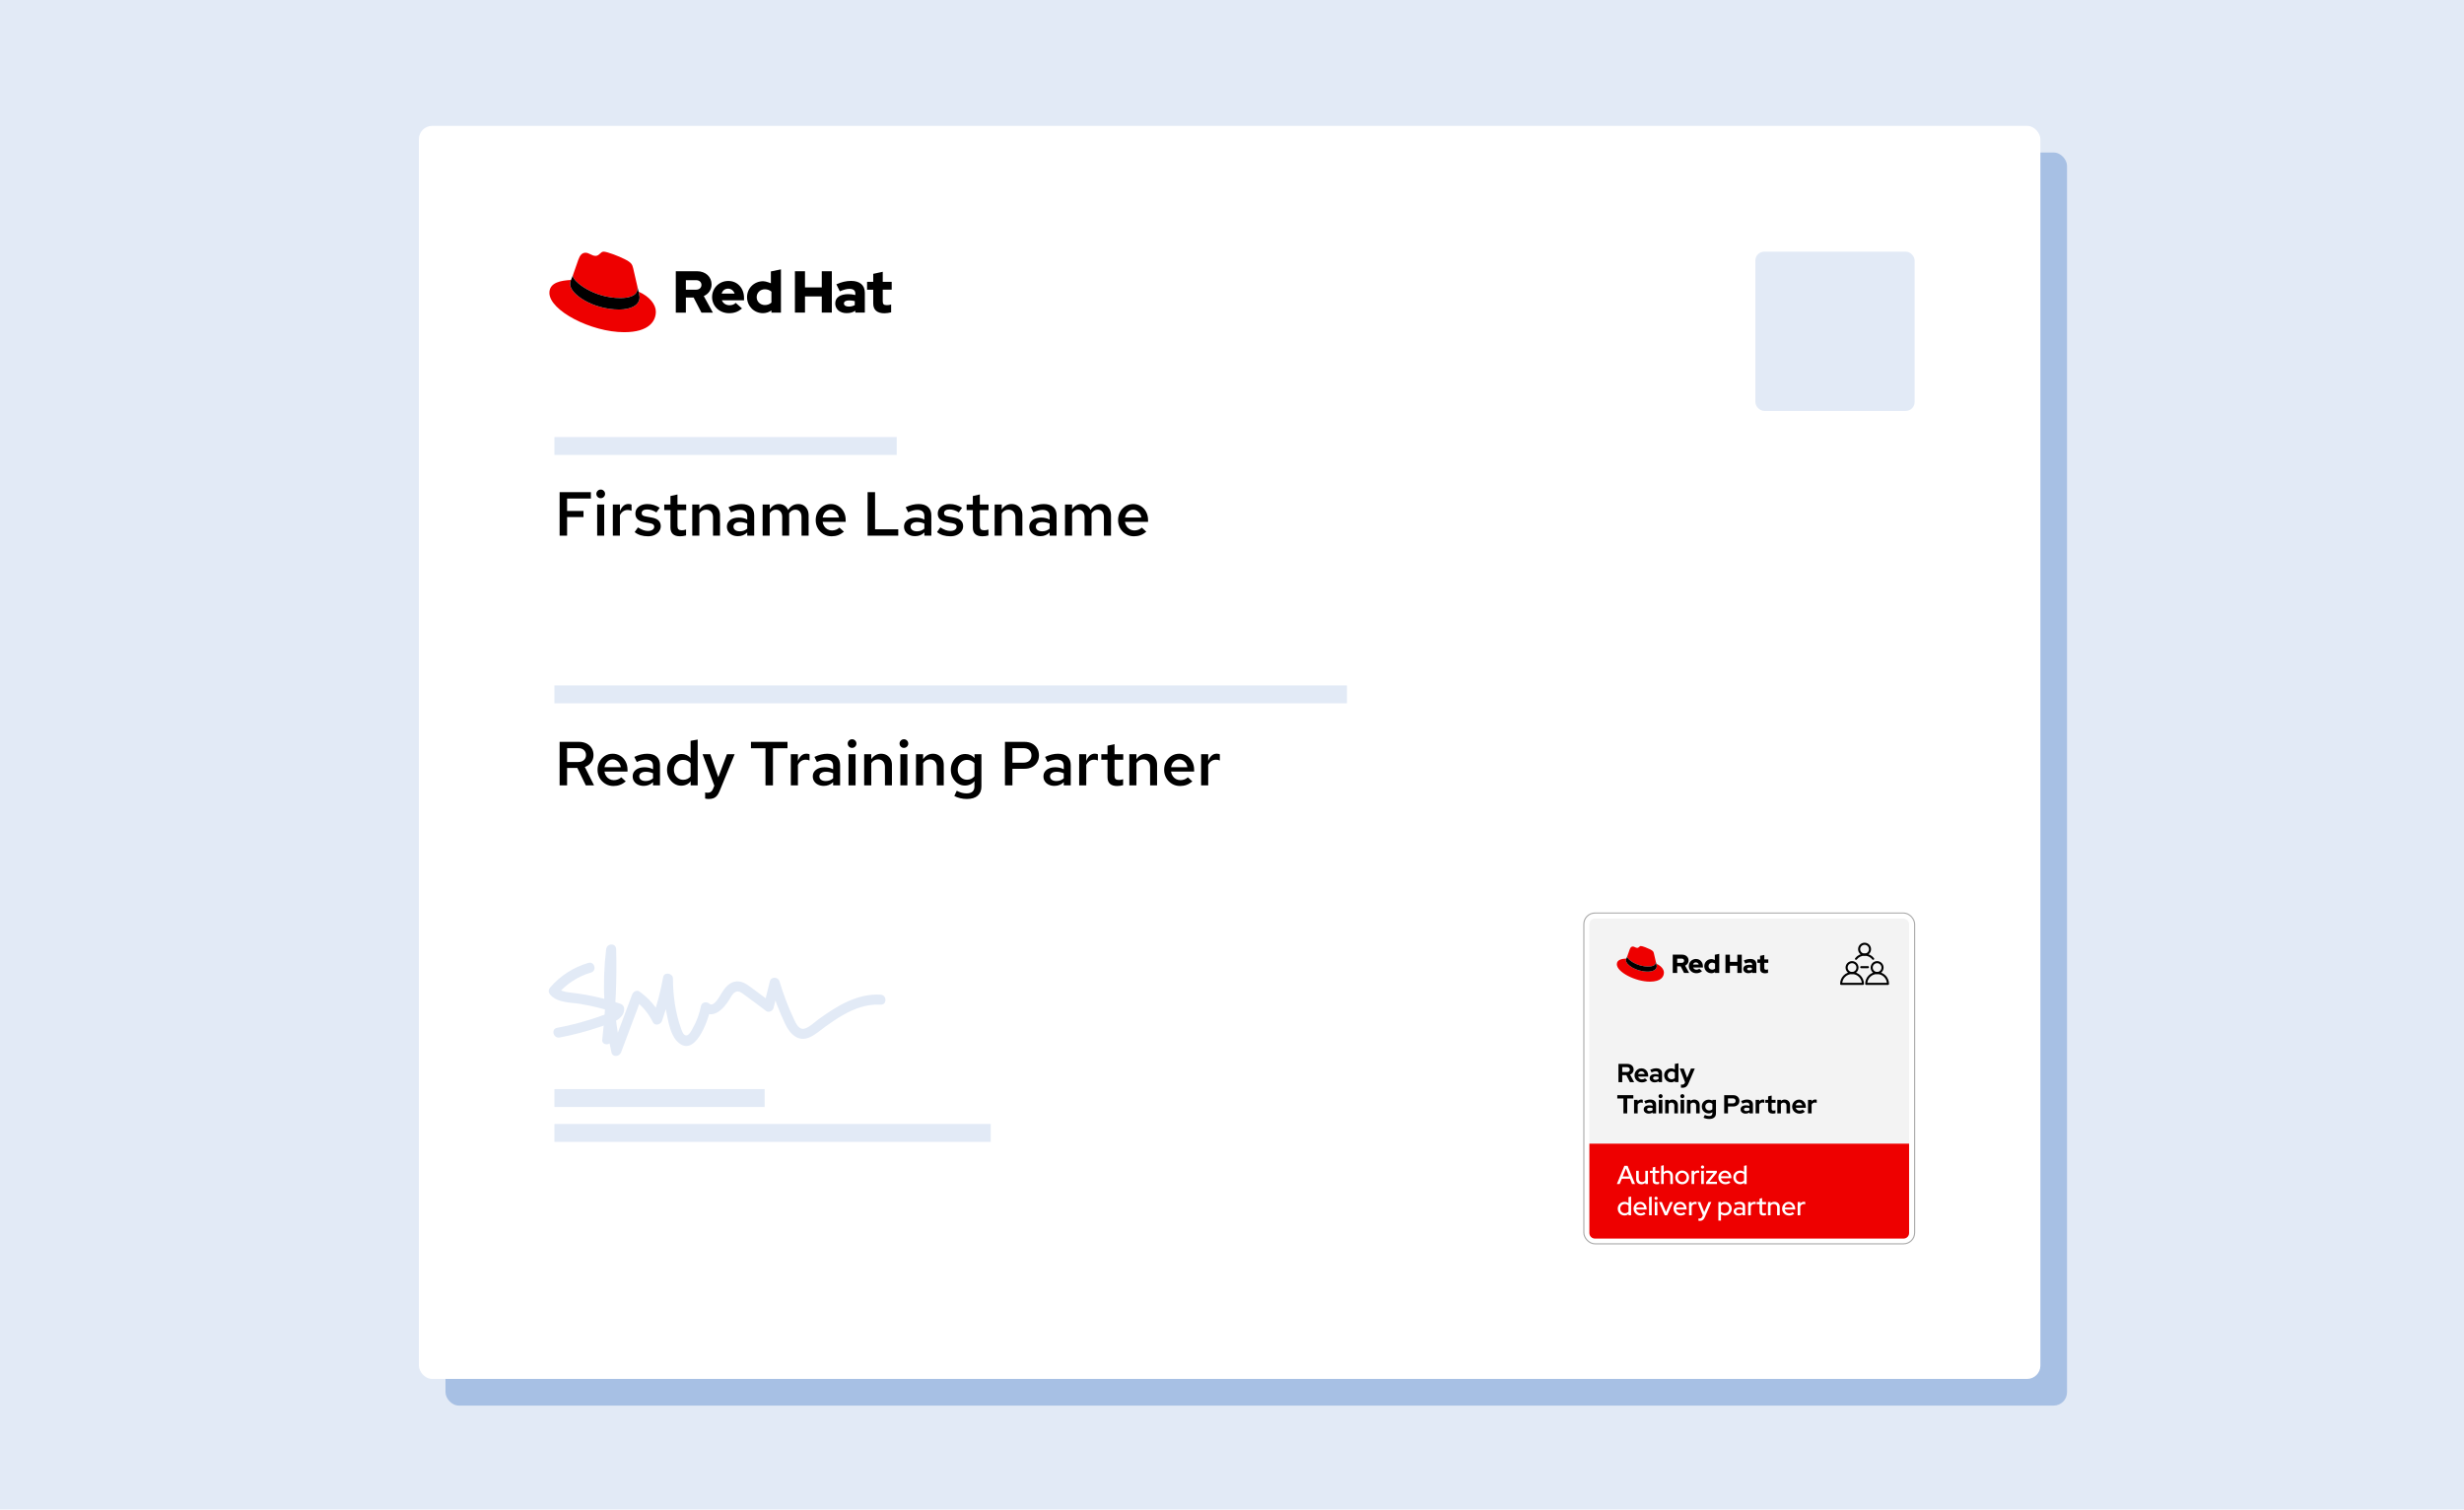 <?xml version="1.0" encoding="UTF-8"?>
<svg id="uuid-fd14440d-547a-40dd-a59a-1d6b094fba15" data-name="Layer 1" xmlns="http://www.w3.org/2000/svg" viewBox="0 0 555 340">
  <defs>
    <style>
      .uuid-36e25cbc-b689-49c0-b944-6ac1b5a657dc {
        fill: #f3f3f3;
      }

      .uuid-05a00b6b-3aa6-4e97-a8aa-34771e6f5332 {
        fill: #e00;
      }

      .uuid-0e78298b-8cee-4123-9291-f5d82810d72d {
        fill: #fff;
      }

      .uuid-af576360-033d-4536-9c5c-59e7be168e59 {
        fill: #e2eaf6;
      }

      .uuid-05ba6626-d48f-4855-87cc-a03ac651a1f9 {
        fill: #a7c0e4;
      }

      .uuid-1bd13101-ca55-4435-a6d7-e22a53ec8f7d {
        stroke: #000;
        stroke-linecap: round;
        stroke-linejoin: round;
        stroke-width: .47px;
      }

      .uuid-1bd13101-ca55-4435-a6d7-e22a53ec8f7d, .uuid-37a34a18-ed17-4b83-81f9-54a21347321b {
        fill: none;
      }

      .uuid-37a34a18-ed17-4b83-81f9-54a21347321b {
        stroke: #aaa;
        stroke-miterlimit: 10;
        stroke-width: .25px;
      }
    </style>
  </defs>
  <rect class="uuid-af576360-033d-4536-9c5c-59e7be168e59" width="555" height="340"/>
  <rect class="uuid-05ba6626-d48f-4855-87cc-a03ac651a1f9" x="100.349" y="34.353" width="365.237" height="282.229" rx="3" ry="3"/>
  <rect class="uuid-0e78298b-8cee-4123-9291-f5d82810d72d" x="94.349" y="28.353" width="365.237" height="282.229" rx="3" ry="3"/>
  <rect class="uuid-af576360-033d-4536-9c5c-59e7be168e59" x="395.386" y="56.68" width="35.873" height="35.873" rx="2" ry="2"/>
  <rect class="uuid-af576360-033d-4536-9c5c-59e7be168e59" x="124.879" y="98.435" width="77.1" height="4.027"/>
  <rect class="uuid-af576360-033d-4536-9c5c-59e7be168e59" x="124.879" y="154.384" width="178.51" height="4.027"/>
  <rect class="uuid-af576360-033d-4536-9c5c-59e7be168e59" x="124.879" y="245.301" width="47.351" height="4.027"/>
  <rect class="uuid-af576360-033d-4536-9c5c-59e7be168e59" x="124.879" y="253.16" width="98.277" height="4.027"/>
  <g>
    <path d="M126.053,120.653v-9.8h7.042v1.428h-5.361v2.8h3.695v1.387h-3.695v4.186h-1.681Z"/>
    <path d="M135.294,112.211c-.262,0-.488-.095-.679-.286-.191-.191-.287-.423-.287-.693,0-.262,.096-.487,.287-.679,.19-.191,.427-.287,.707-.287,.261,0,.487,.096,.679,.287s.287,.422,.287,.692c0,.262-.096,.488-.287,.68s-.427,.286-.707,.286Zm-.784,8.442v-7.014h1.582v7.014h-1.582Z"/>
    <path d="M138.037,120.653v-7.014h1.596v1.512c.206-.532,.47-.939,.791-1.218,.322-.28,.698-.42,1.128-.42,.148,.009,.274,.021,.378,.034,.102,.015,.21,.05,.321,.105v1.4c-.131-.065-.271-.112-.42-.141-.149-.027-.299-.042-.448-.042-.383,0-.726,.103-1.028,.309-.304,.205-.544,.494-.722,.867v4.606h-1.596Z"/>
    <path d="M145.962,120.793c-.598,0-1.155-.079-1.674-.237-.518-.159-.963-.397-1.337-.714l.742-1.051c.457,.28,.858,.483,1.204,.609s.695,.189,1.05,.189c.43,0,.772-.088,1.029-.266,.257-.177,.385-.406,.385-.685,0-.215-.074-.386-.224-.512s-.401-.222-.756-.287l-1.232-.21c-.682-.13-1.19-.354-1.525-.672-.337-.317-.505-.742-.505-1.273,0-.43,.112-.806,.336-1.127,.225-.322,.544-.574,.96-.756,.415-.183,.889-.273,1.421-.273,.484,0,.956,.07,1.414,.21,.457,.14,.904,.35,1.344,.63l-.742,1.05c-.354-.232-.707-.403-1.057-.511-.351-.107-.698-.161-1.043-.161-.374,0-.67,.072-.89,.217-.219,.145-.329,.344-.329,.596,0,.224,.072,.395,.218,.511,.144,.117,.398,.203,.763,.259l1.246,.238c.709,.121,1.231,.343,1.567,.665s.505,.749,.505,1.281c0,.429-.124,.816-.371,1.161-.248,.346-.588,.619-1.022,.819-.434,.201-.927,.301-1.477,.301Z"/>
    <path d="M153.172,120.793c-.709,0-1.246-.165-1.61-.497-.363-.331-.546-.823-.546-1.477v-3.934h-1.399v-1.246h1.399v-1.918l1.582-.351v2.269h1.96v1.246h-1.96v3.598c0,.346,.075,.59,.225,.735,.148,.144,.401,.217,.756,.217,.158,0,.306-.012,.44-.035,.136-.023,.306-.067,.512-.133v1.33c-.196,.065-.42,.114-.672,.146-.252,.033-.481,.049-.686,.049Z"/>
    <path d="M155.928,120.653v-7.014h1.596v1.134c.262-.401,.581-.709,.96-.924,.378-.215,.795-.322,1.253-.322,.484,0,.909,.107,1.273,.322s.648,.506,.855,.875c.205,.368,.308,.8,.308,1.295v4.634h-1.568v-4.172c0-.514-.14-.922-.42-1.226-.279-.303-.657-.454-1.134-.454-.308,0-.595,.069-.861,.21-.266,.14-.487,.354-.665,.644v4.998h-1.596Z"/>
    <path d="M166.22,120.765c-.485,0-.915-.089-1.288-.267-.374-.177-.668-.427-.882-.749-.215-.321-.322-.692-.322-1.112,0-.43,.111-.796,.336-1.1,.224-.303,.534-.539,.931-.707s.87-.252,1.421-.252c.327,0,.648,.035,.966,.105,.317,.069,.626,.185,.925,.343v-.784c0-.467-.136-.816-.406-1.05s-.668-.35-1.19-.35c-.299,0-.613,.044-.944,.133-.332,.089-.703,.227-1.113,.413l-.56-1.148c1.026-.476,1.992-.714,2.897-.714,.924,0,1.636,.222,2.135,.665s.749,1.071,.749,1.883v4.578h-1.567v-.728c-.299,.289-.621,.501-.967,.637-.345,.135-.719,.203-1.119,.203Zm-1.009-2.156c0,.327,.129,.586,.386,.777,.256,.191,.608,.286,1.057,.286,.317,0,.613-.051,.889-.153s.53-.252,.764-.448v-1.134c-.243-.112-.497-.198-.764-.259-.266-.06-.553-.092-.86-.092-.458,0-.817,.094-1.078,.28-.262,.186-.393,.435-.393,.742Z"/>
    <path d="M171.776,120.653v-7.014h1.596v1.105c.262-.401,.567-.704,.917-.91,.351-.205,.735-.308,1.155-.308,.485,0,.908,.121,1.268,.364,.358,.242,.627,.569,.805,.98,.28-.439,.613-.771,1.001-1.001,.387-.229,.828-.343,1.323-.343,.447,0,.845,.107,1.19,.322,.346,.215,.616,.513,.812,.895,.195,.383,.294,.826,.294,1.33v4.578h-1.596v-4.242c0-.494-.124-.887-.371-1.176-.248-.289-.591-.434-1.029-.434-.28,0-.537,.069-.77,.21-.233,.14-.443,.35-.63,.63,.01,.065,.015,.135,.015,.21v4.802h-1.568v-4.242c0-.494-.128-.887-.385-1.176s-.605-.434-1.043-.434c-.569,0-1.031,.271-1.387,.811v5.04h-1.596Z"/>
    <path d="M187.317,120.793c-.672,0-1.279-.161-1.82-.482-.541-.322-.971-.759-1.288-1.31-.317-.55-.476-1.166-.476-1.848,0-.69,.149-1.309,.448-1.855,.298-.546,.707-.978,1.225-1.295,.518-.316,1.099-.476,1.743-.476,.635,0,1.204,.156,1.708,.469,.504,.314,.9,.742,1.19,1.288s.435,1.169,.435,1.869v.392h-5.194c.056,.374,.18,.707,.371,1.001s.439,.523,.742,.686c.303,.163,.632,.245,.986,.245,.327,0,.638-.057,.932-.168,.294-.112,.543-.271,.749-.477l1.022,.924c-.42,.355-.854,.616-1.302,.784s-.938,.252-1.47,.252Zm-2.017-4.228h3.668c-.046-.354-.158-.66-.336-.917-.177-.257-.394-.462-.65-.616s-.539-.231-.848-.231c-.308,0-.59,.074-.847,.224s-.469,.352-.637,.609-.285,.566-.351,.931Z"/>
    <path d="M195.423,120.653v-9.8h1.681v8.357h5.222v1.442h-6.902Z"/>
    <path d="M206.119,120.765c-.485,0-.915-.089-1.288-.267-.374-.177-.668-.427-.882-.749-.215-.321-.322-.692-.322-1.112,0-.43,.111-.796,.336-1.1,.224-.303,.534-.539,.931-.707s.87-.252,1.421-.252c.327,0,.648,.035,.966,.105,.317,.069,.626,.185,.925,.343v-.784c0-.467-.136-.816-.406-1.05s-.668-.35-1.19-.35c-.299,0-.613,.044-.944,.133-.332,.089-.703,.227-1.113,.413l-.56-1.148c1.026-.476,1.992-.714,2.897-.714,.924,0,1.636,.222,2.135,.665s.749,1.071,.749,1.883v4.578h-1.567v-.728c-.299,.289-.621,.501-.967,.637-.345,.135-.719,.203-1.119,.203Zm-1.009-2.156c0,.327,.129,.586,.386,.777,.256,.191,.608,.286,1.057,.286,.317,0,.613-.051,.889-.153s.53-.252,.764-.448v-1.134c-.243-.112-.497-.198-.764-.259-.266-.06-.553-.092-.86-.092-.458,0-.817,.094-1.078,.28-.262,.186-.393,.435-.393,.742Z"/>
    <path d="M214.07,120.793c-.598,0-1.155-.079-1.674-.237-.518-.159-.963-.397-1.337-.714l.742-1.051c.457,.28,.858,.483,1.204,.609s.695,.189,1.05,.189c.43,0,.772-.088,1.029-.266,.257-.177,.385-.406,.385-.685,0-.215-.074-.386-.224-.512s-.401-.222-.756-.287l-1.232-.21c-.682-.13-1.19-.354-1.525-.672-.337-.317-.505-.742-.505-1.273,0-.43,.112-.806,.336-1.127,.225-.322,.544-.574,.96-.756,.415-.183,.889-.273,1.421-.273,.484,0,.956,.07,1.414,.21,.457,.14,.904,.35,1.344,.63l-.742,1.05c-.354-.232-.707-.403-1.057-.511-.351-.107-.698-.161-1.043-.161-.374,0-.67,.072-.89,.217-.219,.145-.329,.344-.329,.596,0,.224,.072,.395,.218,.511,.144,.117,.398,.203,.763,.259l1.246,.238c.709,.121,1.231,.343,1.567,.665s.505,.749,.505,1.281c0,.429-.124,.816-.371,1.161-.248,.346-.588,.619-1.022,.819-.434,.201-.927,.301-1.477,.301Z"/>
    <path d="M221.28,120.793c-.709,0-1.246-.165-1.61-.497-.363-.331-.546-.823-.546-1.477v-3.934h-1.399v-1.246h1.399v-1.918l1.582-.351v2.269h1.96v1.246h-1.96v3.598c0,.346,.075,.59,.225,.735,.148,.144,.401,.217,.756,.217,.158,0,.306-.012,.44-.035,.136-.023,.306-.067,.512-.133v1.33c-.196,.065-.42,.114-.672,.146-.252,.033-.481,.049-.686,.049Z"/>
    <path d="M224.038,120.653v-7.014h1.596v1.134c.262-.401,.581-.709,.96-.924,.378-.215,.795-.322,1.253-.322,.484,0,.909,.107,1.273,.322s.648,.506,.855,.875c.205,.368,.308,.8,.308,1.295v4.634h-1.568v-4.172c0-.514-.14-.922-.42-1.226-.279-.303-.657-.454-1.134-.454-.308,0-.595,.069-.861,.21-.266,.14-.487,.354-.665,.644v4.998h-1.596Z"/>
    <path d="M234.328,120.765c-.485,0-.915-.089-1.288-.267-.374-.177-.668-.427-.882-.749-.215-.321-.322-.692-.322-1.112,0-.43,.111-.796,.336-1.1,.224-.303,.534-.539,.931-.707s.87-.252,1.421-.252c.327,0,.648,.035,.966,.105,.317,.069,.626,.185,.925,.343v-.784c0-.467-.136-.816-.406-1.05s-.668-.35-1.19-.35c-.299,0-.613,.044-.944,.133-.332,.089-.703,.227-1.113,.413l-.56-1.148c1.026-.476,1.992-.714,2.897-.714,.924,0,1.636,.222,2.135,.665s.749,1.071,.749,1.883v4.578h-1.567v-.728c-.299,.289-.621,.501-.967,.637-.345,.135-.719,.203-1.119,.203Zm-1.009-2.156c0,.327,.129,.586,.386,.777,.256,.191,.608,.286,1.057,.286,.317,0,.613-.051,.889-.153s.53-.252,.764-.448v-1.134c-.243-.112-.497-.198-.764-.259-.266-.06-.553-.092-.86-.092-.458,0-.817,.094-1.078,.28-.262,.186-.393,.435-.393,.742Z"/>
    <path d="M239.886,120.653v-7.014h1.596v1.105c.262-.401,.567-.704,.917-.91,.351-.205,.735-.308,1.155-.308,.485,0,.908,.121,1.268,.364,.358,.242,.627,.569,.805,.98,.28-.439,.613-.771,1.001-1.001,.387-.229,.828-.343,1.323-.343,.447,0,.845,.107,1.19,.322,.346,.215,.616,.513,.812,.895,.195,.383,.294,.826,.294,1.33v4.578h-1.596v-4.242c0-.494-.124-.887-.371-1.176-.248-.289-.591-.434-1.029-.434-.28,0-.537,.069-.77,.21-.233,.14-.443,.35-.63,.63,.01,.065,.015,.135,.015,.21v4.802h-1.568v-4.242c0-.494-.128-.887-.385-1.176s-.605-.434-1.043-.434c-.569,0-1.031,.271-1.387,.811v5.04h-1.596Z"/>
    <path d="M255.425,120.793c-.672,0-1.279-.161-1.82-.482-.541-.322-.971-.759-1.288-1.31-.317-.55-.476-1.166-.476-1.848,0-.69,.149-1.309,.448-1.855,.298-.546,.707-.978,1.225-1.295,.518-.316,1.099-.476,1.743-.476,.635,0,1.204,.156,1.708,.469,.504,.314,.9,.742,1.19,1.288s.435,1.169,.435,1.869v.392h-5.194c.056,.374,.18,.707,.371,1.001s.439,.523,.742,.686c.303,.163,.632,.245,.986,.245,.327,0,.638-.057,.932-.168,.294-.112,.543-.271,.749-.477l1.022,.924c-.42,.355-.854,.616-1.302,.784s-.938,.252-1.47,.252Zm-2.017-4.228h3.668c-.046-.354-.158-.66-.336-.917-.177-.257-.394-.462-.65-.616s-.539-.231-.848-.231c-.308,0-.59,.074-.847,.224s-.469,.352-.637,.609-.285,.566-.351,.931Z"/>
  </g>
  <g>
    <path d="M126.053,176.893v-9.8h4.354c.644,0,1.213,.124,1.708,.371,.494,.247,.879,.595,1.154,1.043,.275,.447,.413,.966,.413,1.554,0,.635-.175,1.188-.524,1.659-.351,.472-.824,.815-1.421,1.029l2.071,4.144h-1.861l-1.904-3.92h-2.31v3.92h-1.681Zm1.681-5.264h2.519c.522,0,.942-.143,1.26-.428,.317-.284,.477-.66,.477-1.127,0-.484-.159-.867-.477-1.147s-.737-.42-1.26-.42h-2.519v3.122Z"/>
    <path d="M138.178,177.033c-.672,0-1.279-.161-1.82-.482-.541-.322-.971-.759-1.288-1.31-.317-.55-.476-1.166-.476-1.848,0-.69,.149-1.309,.448-1.855,.298-.546,.707-.978,1.225-1.295,.518-.316,1.099-.476,1.743-.476,.635,0,1.204,.156,1.708,.469,.504,.314,.9,.742,1.19,1.288s.435,1.169,.435,1.869v.392h-5.194c.056,.374,.18,.707,.371,1.001s.439,.523,.742,.686c.303,.163,.632,.245,.986,.245,.327,0,.638-.057,.932-.168,.294-.112,.543-.271,.749-.477l1.022,.924c-.42,.355-.854,.616-1.302,.784s-.938,.252-1.47,.252Zm-2.017-4.228h3.668c-.046-.354-.158-.66-.336-.917-.177-.257-.394-.462-.65-.616s-.539-.231-.848-.231c-.308,0-.59,.074-.847,.224s-.469,.352-.637,.609-.285,.566-.351,.931Z"/>
    <path d="M144.996,177.006c-.485,0-.915-.089-1.288-.267-.374-.177-.668-.427-.882-.749-.215-.321-.322-.692-.322-1.112,0-.43,.111-.796,.336-1.1,.224-.303,.534-.539,.931-.707s.87-.252,1.421-.252c.327,0,.648,.035,.966,.105,.317,.069,.626,.185,.925,.343v-.784c0-.467-.136-.816-.406-1.05s-.668-.35-1.19-.35c-.299,0-.613,.044-.944,.133-.332,.089-.703,.227-1.113,.413l-.56-1.148c1.026-.476,1.992-.714,2.897-.714,.924,0,1.636,.222,2.135,.665s.749,1.071,.749,1.883v4.578h-1.567v-.728c-.299,.289-.621,.501-.967,.637-.345,.135-.719,.203-1.119,.203Zm-1.009-2.156c0,.327,.129,.586,.386,.777,.256,.191,.608,.286,1.057,.286,.317,0,.613-.051,.889-.153s.53-.252,.764-.448v-1.134c-.243-.112-.497-.198-.764-.259-.266-.06-.553-.092-.86-.092-.458,0-.817,.094-1.078,.28-.262,.186-.393,.435-.393,.742Z"/>
    <path d="M153.41,176.964c-.579,0-1.108-.161-1.589-.483-.481-.322-.864-.754-1.148-1.295-.285-.541-.427-1.139-.427-1.792,0-.672,.144-1.276,.434-1.813,.289-.536,.684-.963,1.184-1.28,.499-.317,1.052-.477,1.658-.477,.401,0,.777,.077,1.127,.231,.351,.154,.651,.38,.903,.679v-3.878l1.596-.28v10.318h-1.582v-.924c-.242,.317-.551,.562-.924,.734-.373,.173-.784,.26-1.231,.26Zm.489-1.33c.337,0,.649-.067,.939-.203s.527-.324,.714-.567v-2.939c-.196-.252-.439-.443-.728-.574-.29-.131-.598-.196-.925-.196-.401,0-.758,.096-1.07,.287-.314,.191-.562,.455-.749,.791s-.28,.724-.28,1.162c0,.42,.091,.801,.273,1.141,.182,.341,.432,.609,.749,.806,.316,.195,.676,.294,1.077,.294Z"/>
    <path d="M159.626,179.96c-.262,0-.527-.033-.798-.099v-1.372c.084,.019,.184,.033,.301,.042,.116,.01,.222,.015,.315,.015,.279,0,.508-.065,.685-.196,.177-.131,.326-.331,.448-.603l.322-.783-2.647-7.084h1.75l1.792,5.18,1.946-5.18h1.735l-3.359,8.231c-.178,.448-.376,.808-.596,1.078-.219,.271-.48,.467-.783,.588-.304,.121-.675,.183-1.113,.183Z"/>
    <path d="M172.421,176.893v-8.358h-3.276v-1.441h8.232v1.441h-3.276v8.358h-1.68Z"/>
    <path d="M178.132,176.893v-7.014h1.596v1.512c.206-.532,.47-.939,.791-1.218,.322-.28,.698-.42,1.128-.42,.148,.009,.274,.021,.378,.034,.102,.015,.21,.05,.321,.105v1.4c-.131-.065-.271-.112-.42-.141-.149-.027-.299-.042-.448-.042-.383,0-.726,.103-1.028,.309-.304,.205-.544,.494-.722,.867v4.606h-1.596Z"/>
    <path d="M185.567,177.006c-.485,0-.915-.089-1.288-.267-.374-.177-.668-.427-.882-.749-.215-.321-.322-.692-.322-1.112,0-.43,.111-.796,.336-1.1,.224-.303,.534-.539,.931-.707s.87-.252,1.421-.252c.327,0,.648,.035,.966,.105,.317,.069,.626,.185,.925,.343v-.784c0-.467-.136-.816-.406-1.05s-.668-.35-1.19-.35c-.299,0-.613,.044-.944,.133-.332,.089-.703,.227-1.113,.413l-.56-1.148c1.026-.476,1.992-.714,2.897-.714,.924,0,1.636,.222,2.135,.665s.749,1.071,.749,1.883v4.578h-1.567v-.728c-.299,.289-.621,.501-.967,.637-.345,.135-.719,.203-1.119,.203Zm-1.009-2.156c0,.327,.129,.586,.386,.777,.256,.191,.608,.286,1.057,.286,.317,0,.613-.051,.889-.153s.53-.252,.764-.448v-1.134c-.243-.112-.497-.198-.764-.259-.266-.06-.553-.092-.86-.092-.458,0-.817,.094-1.078,.28-.262,.186-.393,.435-.393,.742Z"/>
    <path d="M191.909,168.451c-.262,0-.488-.095-.679-.286-.191-.191-.287-.423-.287-.693,0-.262,.096-.487,.287-.679,.19-.191,.427-.287,.707-.287,.261,0,.487,.096,.679,.287s.287,.422,.287,.692c0,.262-.096,.488-.287,.68s-.427,.286-.707,.286Zm-.784,8.442v-7.014h1.582v7.014h-1.582Z"/>
    <path d="M194.652,176.893v-7.014h1.596v1.134c.262-.401,.581-.709,.96-.924,.378-.215,.795-.322,1.253-.322,.484,0,.909,.107,1.273,.322s.648,.506,.855,.875c.205,.368,.308,.8,.308,1.295v4.634h-1.568v-4.172c0-.514-.14-.922-.42-1.226-.279-.303-.657-.454-1.134-.454-.308,0-.595,.069-.861,.21-.266,.14-.487,.354-.665,.644v4.998h-1.596Z"/>
    <path d="M203.585,168.451c-.262,0-.488-.095-.679-.286-.191-.191-.287-.423-.287-.693,0-.262,.096-.487,.287-.679,.19-.191,.427-.287,.707-.287,.261,0,.487,.096,.679,.287s.287,.422,.287,.692c0,.262-.096,.488-.287,.68s-.427,.286-.707,.286Zm-.784,8.442v-7.014h1.582v7.014h-1.582Z"/>
    <path d="M206.328,176.893v-7.014h1.596v1.134c.262-.401,.581-.709,.96-.924,.378-.215,.795-.322,1.253-.322,.484,0,.909,.107,1.273,.322s.648,.506,.855,.875c.205,.368,.308,.8,.308,1.295v4.634h-1.568v-4.172c0-.514-.14-.922-.42-1.226-.279-.303-.657-.454-1.134-.454-.308,0-.595,.069-.861,.21-.266,.14-.487,.354-.665,.644v4.998h-1.596Z"/>
    <path d="M217.766,179.96c-.495,0-.984-.059-1.47-.176-.485-.116-.934-.282-1.344-.497l.546-1.176c.41,.205,.795,.354,1.154,.448,.359,.093,.712,.14,1.058,.14,.578,0,1.02-.131,1.323-.392,.303-.262,.454-.648,.454-1.162v-1.204c-.252,.317-.565,.562-.938,.735s-.779,.259-1.218,.259c-.579,0-1.108-.161-1.589-.483-.481-.321-.864-.751-1.148-1.287-.285-.537-.427-1.137-.427-1.8,0-.653,.144-1.25,.434-1.792,.289-.541,.684-.968,1.184-1.28,.499-.314,1.052-.47,1.658-.47,.411,0,.794,.08,1.148,.238,.354,.159,.658,.392,.91,.7v-.882h1.554v7.279c0,.896-.282,1.587-.847,2.072-.565,.485-1.379,.729-2.443,.729Zm.056-4.341c.337,0,.646-.067,.932-.202,.284-.136,.529-.324,.734-.567v-2.94c-.205-.242-.452-.429-.741-.56-.29-.131-.598-.196-.925-.196-.401,0-.758,.096-1.07,.287-.314,.191-.562,.453-.749,.784s-.28,.717-.28,1.155c0,.42,.091,.8,.273,1.141,.182,.341,.432,.609,.749,.805,.316,.196,.676,.294,1.077,.294Z"/>
    <path d="M226.362,176.893v-9.8h4.382c.673,0,1.251,.131,1.736,.392,.485,.262,.863,.618,1.134,1.071s.406,.982,.406,1.589c0,.579-.136,1.097-.406,1.554-.271,.458-.648,.815-1.134,1.071s-1.063,.385-1.736,.385h-2.701v3.738h-1.681Zm1.681-5.11h2.436c.598,0,1.055-.148,1.372-.447s.476-.7,.476-1.204c0-.485-.158-.878-.476-1.177-.317-.298-.77-.447-1.358-.447h-2.449v3.275Z"/>
    <path d="M237.52,177.006c-.485,0-.915-.089-1.288-.267-.374-.177-.668-.427-.882-.749-.215-.321-.322-.692-.322-1.112,0-.43,.111-.796,.336-1.1,.224-.303,.534-.539,.931-.707s.87-.252,1.421-.252c.327,0,.648,.035,.966,.105,.317,.069,.626,.185,.925,.343v-.784c0-.467-.136-.816-.406-1.05s-.668-.35-1.19-.35c-.299,0-.613,.044-.944,.133-.332,.089-.703,.227-1.113,.413l-.56-1.148c1.026-.476,1.992-.714,2.897-.714,.924,0,1.636,.222,2.135,.665s.749,1.071,.749,1.883v4.578h-1.567v-.728c-.299,.289-.621,.501-.967,.637-.345,.135-.719,.203-1.119,.203Zm-1.009-2.156c0,.327,.129,.586,.386,.777,.256,.191,.608,.286,1.057,.286,.317,0,.613-.051,.889-.153s.53-.252,.764-.448v-1.134c-.243-.112-.497-.198-.764-.259-.266-.06-.553-.092-.86-.092-.458,0-.817,.094-1.078,.28-.262,.186-.393,.435-.393,.742Z"/>
    <path d="M243.078,176.893v-7.014h1.596v1.512c.206-.532,.47-.939,.791-1.218,.322-.28,.698-.42,1.128-.42,.148,.009,.274,.021,.378,.034,.102,.015,.21,.05,.321,.105v1.4c-.131-.065-.271-.112-.42-.141-.149-.027-.299-.042-.448-.042-.383,0-.726,.103-1.028,.309-.304,.205-.544,.494-.722,.867v4.606h-1.596Z"/>
    <path d="M251.618,177.033c-.709,0-1.246-.165-1.61-.497-.363-.331-.546-.823-.546-1.477v-3.934h-1.399v-1.246h1.399v-1.918l1.582-.351v2.269h1.96v1.246h-1.96v3.598c0,.346,.075,.59,.225,.735,.148,.144,.401,.217,.756,.217,.158,0,.306-.012,.44-.035,.136-.023,.306-.067,.512-.133v1.33c-.196,.065-.42,.114-.672,.146-.252,.033-.481,.049-.686,.049Z"/>
    <path d="M254.376,176.893v-7.014h1.596v1.134c.262-.401,.581-.709,.96-.924,.378-.215,.795-.322,1.253-.322,.484,0,.909,.107,1.273,.322s.648,.506,.855,.875c.205,.368,.308,.8,.308,1.295v4.634h-1.568v-4.172c0-.514-.14-.922-.42-1.226-.279-.303-.657-.454-1.134-.454-.308,0-.595,.069-.861,.21-.266,.14-.487,.354-.665,.644v4.998h-1.596Z"/>
    <path d="M265.8,177.033c-.672,0-1.279-.161-1.82-.482-.541-.322-.971-.759-1.288-1.31-.317-.55-.476-1.166-.476-1.848,0-.69,.149-1.309,.448-1.855,.298-.546,.707-.978,1.225-1.295,.518-.316,1.099-.476,1.743-.476,.635,0,1.204,.156,1.708,.469,.504,.314,.9,.742,1.19,1.288s.435,1.169,.435,1.869v.392h-5.194c.056,.374,.18,.707,.371,1.001s.439,.523,.742,.686c.303,.163,.632,.245,.986,.245,.327,0,.638-.057,.932-.168,.294-.112,.543-.271,.749-.477l1.022,.924c-.42,.355-.854,.616-1.302,.784s-.938,.252-1.47,.252Zm-2.017-4.228h3.668c-.046-.354-.158-.66-.336-.917-.177-.257-.394-.462-.65-.616s-.539-.231-.848-.231c-.308,0-.59,.074-.847,.224s-.469,.352-.637,.609-.285,.566-.351,.931Z"/>
    <path d="M270.545,176.893v-7.014h1.596v1.512c.206-.532,.47-.939,.791-1.218,.322-.28,.698-.42,1.128-.42,.148,.009,.274,.021,.378,.034,.102,.015,.21,.05,.321,.105v1.4c-.131-.065-.271-.112-.42-.141-.149-.027-.299-.042-.448-.042-.383,0-.726,.103-1.028,.309-.304,.205-.544,.494-.722,.867v4.606h-1.596Z"/>
  </g>
  <g>
    <path class="uuid-05a00b6b-3aa6-4e97-a8aa-34771e6f5332" d="M143.842,65.696c.217,1.032,.217,1.141,.217,1.276,0,1.765-1.983,2.743-4.589,2.743-5.893,0-11.053-3.449-11.053-5.73,0-.353,.082-.679,.19-.923-2.118,.109-4.861,.489-4.861,2.906,0,3.965,9.396,8.853,16.837,8.853,5.703,0,7.142-2.58,7.142-4.617,0-1.603-1.385-3.422-3.883-4.508m-4.101,1.439c1.575,0,3.856-.326,3.856-2.2,0-.146-.004-.288-.039-.431l-.938-4.077c-.218-.896-.407-1.304-1.983-2.091-1.222-.625-3.884-1.656-4.671-1.656-.733,0-.95,.95-1.819,.95-.842,0-1.466-.706-2.254-.706-.76,0-1.249,.516-1.629,1.575,0,0-1.059,2.987-1.195,3.421-.027,.082-.028,.173-.028,.245,0,1.161,4.572,4.97,10.7,4.97"/>
    <path d="M143.842,65.696c.217,1.032,.217,1.141,.217,1.276,0,1.765-1.983,2.743-4.589,2.743-5.893,0-11.053-3.449-11.053-5.73,0-.353,.082-.679,.19-.923l.462-1.141c-.027,.082-.028,.173-.028,.245,0,1.161,4.572,4.97,10.7,4.97,1.575,0,3.856-.326,3.856-2.2,0-.146-.004-.288-.039-.431l.283,1.192h0Z"/>
    <path d="M152.218,70.411h2.268v-3.401h1.747l1.761,3.401h2.575l-2.051-3.729c1.105-.479,1.758-1.478,1.758-2.623,0-1.678-1.319-2.97-3.289-2.97h-4.768v9.322h0Zm4.572-7.307c.772,0,1.206,.488,1.206,1.071s-.434,1.071-1.206,1.071h-2.304v-2.142h2.304Zm3.603,3.807c0,2.04,1.669,3.63,3.816,3.63,1.179,0,2.04-.318,2.928-1.06l-1.418-1.259c-.331,.344-.821,.53-1.404,.53-.795,0-1.444-.437-1.722-1.113h4.995v-.53c0-2.226-1.497-3.829-3.537-3.829-2.054,0-3.657,1.59-3.657,3.63m3.606-1.896c.676,0,1.245,.437,1.471,1.113h-2.928c.212-.702,.742-1.113,1.457-1.113m9.761,5.396h2.142v-9.738l-2.268,.464v2.666s-1.076-.464-1.726-.464c-2.04,0-3.643,1.577-3.643,3.59s1.577,3.604,3.577,3.604c.689,0,1.338-.212,1.918-.609v.487Zm-3.325-3.481c0-1.007,.795-1.775,1.841-1.775,.583,0,1.113,.199,1.484,.543v2.451c-.384,.371-.888,.556-1.484,.556-1.033,0-1.841-.768-1.841-1.775m8.616,3.481h2.268v-3.653h3.779v3.653h2.268v-9.322h-2.268v3.653h-3.779v-3.653h-2.268v9.322h0Zm11.651,.119c.763,0,1.379-.159,1.954-.543v.424h2.142v-4.491c0-1.709-1.165-2.65-3.105-2.65-1.084,0-2.155,.252-3.306,.768l.776,1.577c.83-.344,1.526-.556,2.142-.556,.897,0,1.352,.344,1.352,1.047v.344c-.509-.133-1.044-.199-1.606-.199-1.82,0-2.918,.755-2.918,2.107,0,1.232,.991,2.173,2.57,2.173m-.61-2.183c0-.464,.464-.689,1.166-.689,.464,0,.888,.066,1.272,.159v.901c-.398,.225-.861,.331-1.338,.331-.689,0-1.1-.265-1.1-.702m6.595-.015c0,1.497,.899,2.226,2.538,2.226,.397,0,1.084-.093,1.494-.212v-1.762c-.357,.106-.621,.145-.965,.145-.674,0-.925-.211-.925-.846v-2.639h2.016v-1.764h-2.016v-2.265l-2.142,.464v1.802h-1.386v1.764h1.386v3.087h0Z"/>
  </g>
  <g>
    <rect class="uuid-37a34a18-ed17-4b83-81f9-54a21347321b" x="356.753" y="205.646" width="74.507" height="74.507" rx="2.496" ry="2.496"/>
    <rect class="uuid-36e25cbc-b689-49c0-b944-6ac1b5a657dc" x="358.001" y="206.894" width="72.011" height="72.011" rx="1.248" ry="1.248"/>
    <path class="uuid-05a00b6b-3aa6-4e97-a8aa-34771e6f5332" d="M428.77,278.967h-69.528c-.686,0-1.242-.559-1.242-1.248v-20.122h72.011v20.122c0,.689-.556,1.248-1.242,1.248Z"/>
    <g>
      <path d="M364.549,243.734v-4.106h2.001c.281,0,.528,.055,.741,.162,.214,.107,.38,.257,.499,.448s.179,.413,.179,.663c0,.258-.072,.487-.217,.69-.144,.201-.338,.351-.581,.448l.909,1.695h-.95l-.804-1.572h-.927v1.572h-.851Zm.851-2.271h1.08c.191,0,.345-.051,.46-.152s.173-.234,.173-.398c0-.168-.058-.303-.173-.405-.115-.102-.269-.152-.46-.152h-1.08v1.108Z"/>
      <path d="M369.799,243.793c-.305,0-.582-.071-.83-.214s-.444-.332-.59-.569c-.144-.236-.217-.503-.217-.801,0-.293,.069-.56,.208-.801,.14-.24,.328-.431,.566-.571s.503-.211,.792-.211c.293,0,.555,.071,.783,.214s.408,.337,.539,.583c.132,.247,.197,.528,.197,.845v.212h-2.265c.035,.121,.094,.231,.176,.328s.183,.173,.3,.226,.244,.079,.381,.079c.133,0,.258-.021,.375-.061,.118-.041,.218-.101,.3-.179l.527,.481c-.188,.152-.38,.264-.577,.334-.198,.07-.42,.105-.666,.105Zm-.827-1.889h1.49c-.031-.121-.083-.228-.155-.319-.073-.092-.16-.164-.262-.215s-.211-.076-.328-.076c-.125,0-.238,.024-.34,.073-.102,.049-.188,.12-.256,.212s-.118,.2-.149,.325Z"/>
      <path d="M372.69,243.787c-.215,0-.406-.04-.574-.12s-.3-.19-.394-.331c-.094-.142-.141-.304-.141-.487,0-.293,.109-.521,.329-.684,.219-.162,.523-.243,.915-.243,.266,0,.516,.041,.75,.123v-.223c0-.176-.055-.309-.164-.399-.109-.09-.27-.135-.48-.135-.126,0-.265,.021-.417,.061s-.324,.105-.516,.191l-.288-.599c.243-.105,.474-.185,.692-.24s.439-.082,.657-.082c.418,0,.741,.099,.968,.296s.34,.476,.34,.836v1.982h-.792v-.217c-.125,.094-.26,.162-.404,.205s-.305,.065-.481,.065Zm-.346-.956c0,.117,.051,.21,.152,.278s.236,.102,.405,.102c.133,0,.255-.016,.366-.047s.214-.082,.308-.152v-.445c-.098-.043-.199-.073-.305-.091s-.219-.026-.34-.026c-.185,0-.328,.033-.432,.1s-.155,.16-.155,.281Z"/>
      <path d="M376.392,243.775c-.289,0-.552-.07-.786-.211s-.421-.329-.56-.566c-.139-.236-.208-.501-.208-.795,0-.289,.069-.553,.208-.792,.14-.238,.328-.427,.566-.565s.507-.208,.804-.208c.152,0,.298,.021,.436,.061,.14,.041,.272,.101,.397,.179v-1.25l.804-.135v4.241h-.792v-.252c-.25,.195-.54,.293-.868,.293Zm.129-.686c.144,0,.279-.025,.405-.076,.125-.051,.232-.123,.322-.217v-1.19c-.09-.09-.197-.159-.322-.209-.126-.049-.261-.073-.405-.073-.168,0-.319,.038-.454,.114-.136,.077-.242,.182-.32,.315s-.117,.281-.117,.445c0,.173,.04,.325,.12,.458s.186,.238,.32,.316c.133,.078,.283,.117,.451,.117Z"/>
      <path d="M378.979,245.001c-.07,0-.138-.003-.203-.009-.065-.006-.116-.017-.155-.032v-.685c.07,.016,.162,.023,.276,.023,.293,0,.496-.14,.609-.417l.047-.123-1.19-3.079h.892l.757,2.082,.862-2.082h.868l-1.408,3.302c-.105,.243-.221,.44-.346,.59s-.27,.26-.432,.328-.354,.102-.577,.102Z"/>
      <path d="M365.67,250.773v-3.356h-1.385v-.751h3.613v.751h-1.378v3.356h-.851Z"/>
      <path d="M368.062,250.773v-3.056h.81v.34c.094-.133,.21-.234,.35-.305,.139-.07,.294-.105,.466-.105,.152,.004,.264,.025,.335,.065v.709c-.064-.027-.129-.049-.197-.065s-.14-.023-.214-.023c-.156,0-.299,.04-.428,.12-.13,.081-.233,.193-.311,.338v1.982h-.81Z"/>
      <path d="M371.346,250.826c-.215,0-.406-.04-.574-.12s-.3-.19-.394-.331c-.094-.142-.141-.304-.141-.487,0-.293,.109-.521,.329-.684,.219-.162,.523-.243,.915-.243,.266,0,.516,.041,.75,.123v-.223c0-.176-.055-.309-.164-.399-.109-.09-.27-.135-.48-.135-.126,0-.265,.021-.417,.061s-.324,.105-.516,.191l-.288-.599c.243-.105,.474-.185,.692-.24s.439-.082,.657-.082c.418,0,.741,.099,.968,.296s.34,.476,.34,.836v1.982h-.792v-.217c-.125,.094-.26,.162-.404,.205s-.305,.065-.481,.065Zm-.346-.956c0,.117,.051,.21,.152,.278s.236,.102,.405,.102c.133,0,.255-.016,.366-.047s.214-.082,.308-.152v-.445c-.098-.043-.199-.073-.305-.091s-.219-.026-.34-.026c-.185,0-.328,.033-.432,.1s-.155,.16-.155,.281Z"/>
      <path d="M374.034,247.353c-.125,0-.232-.045-.323-.135-.09-.09-.135-.199-.135-.328,0-.125,.045-.232,.135-.32,.091-.088,.198-.132,.323-.132,.129,0,.237,.044,.325,.132s.132,.195,.132,.32c0,.129-.044,.238-.132,.328s-.196,.135-.325,.135Zm-.399,3.42v-3.056h.804v3.056h-.804Z"/>
      <path d="M375.066,250.773v-3.056h.804v.252c.235-.207,.522-.31,.862-.31,.234,0,.443,.052,.625,.155s.323,.246,.425,.428,.153,.393,.153,.631v1.9h-.798v-1.777c0-.199-.058-.356-.174-.472-.115-.116-.271-.174-.466-.174-.137,0-.258,.026-.363,.079-.106,.053-.194,.129-.265,.227v2.117h-.804Z"/>
      <path d="M378.943,247.353c-.125,0-.232-.045-.323-.135-.09-.09-.135-.199-.135-.328,0-.125,.045-.232,.135-.32,.091-.088,.198-.132,.323-.132,.129,0,.237,.044,.325,.132s.132,.195,.132,.32c0,.129-.044,.238-.132,.328s-.196,.135-.325,.135Zm-.399,3.42v-3.056h.804v3.056h-.804Z"/>
      <path d="M379.975,250.773v-3.056h.804v.252c.235-.207,.522-.31,.862-.31,.234,0,.443,.052,.625,.155s.323,.246,.425,.428,.153,.393,.153,.631v1.9h-.798v-1.777c0-.199-.058-.356-.174-.472-.115-.116-.271-.174-.466-.174-.137,0-.258,.026-.363,.079-.106,.053-.194,.129-.265,.227v2.117h-.804Z"/>
      <path d="M384.997,252.028c-.238,0-.467-.024-.686-.073-.219-.049-.418-.118-.598-.208l.281-.622c.172,.082,.338,.144,.499,.185,.16,.041,.322,.061,.486,.061,.234,0,.414-.052,.537-.156,.123-.103,.185-.257,.185-.46v-.24c-.25,.18-.53,.27-.839,.27-.285,0-.547-.069-.783-.208s-.423-.327-.56-.564c-.137-.236-.205-.499-.205-.789,0-.289,.069-.551,.208-.786,.14-.234,.328-.42,.566-.557s.507-.205,.804-.205c.144,0,.287,.021,.428,.061,.142,.041,.271,.101,.388,.179v-.199h.798v3.05c0,.402-.13,.714-.391,.933-.26,.219-.632,.328-1.117,.328Zm-.006-1.918c.144,0,.277-.024,.398-.073,.122-.049,.226-.118,.311-.208v-1.19c-.09-.09-.195-.159-.317-.206-.121-.047-.252-.07-.393-.07-.168,0-.318,.038-.451,.114-.134,.077-.239,.181-.317,.311s-.117,.276-.117,.436c0,.168,.038,.319,.114,.452s.182,.238,.317,.316c.135,.078,.286,.117,.454,.117Z"/>
      <path d="M388.363,250.773v-4.106h2.06c.27,0,.508,.057,.715,.168,.208,.111,.369,.264,.484,.457s.173,.416,.173,.666c0,.242-.058,.459-.173,.651-.115,.191-.277,.342-.487,.451-.209,.109-.446,.164-.712,.164h-1.209v1.549h-.851Zm.851-2.252h1.115c.184,0,.331-.053,.442-.156s.167-.237,.167-.401c0-.172-.056-.31-.167-.414-.111-.103-.259-.155-.442-.155h-1.115v1.127Z"/>
      <path d="M393.161,250.826c-.215,0-.406-.04-.574-.12s-.3-.19-.394-.331c-.094-.142-.141-.304-.141-.487,0-.293,.109-.521,.329-.684,.219-.162,.523-.243,.915-.243,.266,0,.516,.041,.75,.123v-.223c0-.176-.055-.309-.164-.399-.109-.09-.27-.135-.48-.135-.126,0-.265,.021-.417,.061s-.324,.105-.516,.191l-.288-.599c.243-.105,.474-.185,.692-.24s.439-.082,.657-.082c.418,0,.741,.099,.968,.296s.34,.476,.34,.836v1.982h-.792v-.217c-.125,.094-.26,.162-.404,.205s-.305,.065-.481,.065Zm-.346-.956c0,.117,.051,.21,.152,.278s.236,.102,.405,.102c.133,0,.255-.016,.366-.047s.214-.082,.308-.152v-.445c-.098-.043-.199-.073-.305-.091s-.219-.026-.34-.026c-.185,0-.328,.033-.432,.1s-.155,.16-.155,.281Z"/>
      <path d="M395.443,250.773v-3.056h.81v.34c.094-.133,.21-.234,.35-.305,.139-.07,.294-.105,.466-.105,.152,.004,.264,.025,.335,.065v.709c-.064-.027-.129-.049-.197-.065s-.14-.023-.214-.023c-.156,0-.299,.04-.428,.12-.13,.081-.233,.193-.311,.338v1.982h-.81Z"/>
      <path d="M399.285,250.82c-.336,0-.592-.077-.766-.231s-.261-.379-.261-.672v-1.531h-.628v-.668h.628v-.78l.798-.182v.962h.88v.668h-.88v1.361c0,.141,.032,.241,.097,.302s.173,.091,.325,.091c.082,0,.155-.005,.22-.015s.136-.026,.215-.05v.657c-.082,.027-.185,.049-.306,.065s-.229,.023-.322,.023Z"/>
      <path d="M400.329,250.773v-3.056h.804v.252c.235-.207,.522-.31,.862-.31,.234,0,.443,.052,.625,.155s.323,.246,.425,.428,.153,.393,.153,.631v1.9h-.798v-1.777c0-.199-.058-.356-.174-.472-.115-.116-.271-.174-.466-.174-.137,0-.258,.026-.363,.079-.106,.053-.194,.129-.265,.227v2.117h-.804Z"/>
      <path d="M405.303,250.832c-.305,0-.582-.071-.83-.214s-.444-.332-.59-.569c-.144-.236-.217-.503-.217-.801,0-.293,.069-.56,.208-.801,.14-.24,.328-.431,.566-.571s.503-.211,.792-.211c.293,0,.555,.071,.783,.214s.408,.337,.539,.583c.132,.247,.197,.528,.197,.845v.212h-2.265c.035,.121,.094,.231,.176,.328s.183,.173,.3,.226,.244,.079,.381,.079c.133,0,.258-.021,.375-.061,.118-.041,.218-.101,.3-.179l.527,.481c-.188,.152-.38,.264-.577,.334-.198,.07-.42,.105-.666,.105Zm-.827-1.889h1.49c-.031-.121-.083-.228-.155-.319-.073-.092-.16-.164-.262-.215s-.211-.076-.328-.076c-.125,0-.238,.024-.34,.073-.102,.049-.188,.12-.256,.212s-.118,.2-.149,.325Z"/>
      <path d="M407.239,250.773v-3.056h.81v.34c.094-.133,.21-.234,.35-.305,.139-.07,.294-.105,.466-.105,.152,.004,.264,.025,.335,.065v.709c-.064-.027-.129-.049-.197-.065s-.14-.023-.214-.023c-.156,0-.299,.04-.428,.12-.13,.081-.233,.193-.311,.338v1.982h-.81Z"/>
    </g>
    <g>
      <path class="uuid-0e78298b-8cee-4123-9291-f5d82810d72d" d="M364.185,266.687l1.695-4.106h.722l1.684,4.106h-.669l-.476-1.202h-1.842l-.475,1.202h-.64Zm1.319-1.713h1.438l-.716-1.807-.722,1.807Z"/>
      <path class="uuid-0e78298b-8cee-4123-9291-f5d82810d72d" d="M369.705,266.746c-.231,0-.435-.049-.61-.146s-.314-.235-.413-.414c-.101-.178-.15-.38-.15-.606v-1.877h.587v1.777c0,.231,.067,.414,.202,.551s.316,.205,.543,.205c.156,0,.298-.034,.425-.102s.231-.165,.309-.29v-2.141h.586v2.985h-.586v-.305c-.231,.242-.528,.363-.892,.363Z"/>
      <path class="uuid-0e78298b-8cee-4123-9291-f5d82810d72d" d="M373.148,266.74c-.286,0-.505-.066-.657-.199s-.229-.33-.229-.593v-1.754h-.634v-.492h.634v-.757l.58-.146v.903h.886v.492h-.886v1.625c0,.148,.034,.255,.103,.319,.068,.065,.181,.097,.337,.097,.082,0,.155-.006,.22-.018s.134-.031,.208-.059v.499c-.078,.027-.169,.048-.273,.061s-.2,.021-.29,.021Z"/>
      <path class="uuid-0e78298b-8cee-4123-9291-f5d82810d72d" d="M374.156,266.687v-4.106l.587-.129v1.555c.231-.242,.53-.363,.897-.363,.231,0,.433,.049,.607,.146,.174,.098,.31,.233,.41,.407s.149,.379,.149,.613v1.877h-.586v-1.777c0-.234-.066-.419-.2-.555-.133-.135-.315-.202-.545-.202-.156,0-.296,.034-.42,.102-.123,.068-.228,.166-.314,.291v2.141h-.587Z"/>
      <path class="uuid-0e78298b-8cee-4123-9291-f5d82810d72d" d="M378.902,266.746c-.289,0-.553-.067-.789-.202s-.424-.32-.564-.558c-.139-.236-.208-.499-.208-.789,0-.293,.068-.556,.205-.789,.138-.232,.325-.418,.564-.557s.503-.208,.792-.208,.553,.069,.789,.208,.423,.324,.56,.557c.138,.233,.206,.496,.206,.789,0,.29-.068,.553-.206,.789-.137,.237-.323,.423-.56,.558s-.5,.202-.789,.202Zm0-.517c.184,0,.35-.046,.499-.138,.148-.092,.266-.216,.352-.372s.129-.332,.129-.528c0-.191-.043-.364-.129-.519s-.203-.279-.352-.373c-.149-.094-.315-.141-.499-.141-.18,0-.345,.047-.496,.141-.15,.094-.269,.219-.354,.373s-.129,.327-.129,.519c0,.196,.043,.372,.129,.528s.204,.28,.354,.372c.151,.092,.316,.138,.496,.138Z"/>
      <path class="uuid-0e78298b-8cee-4123-9291-f5d82810d72d" d="M381.013,266.687v-2.991h.587v.387c.094-.141,.21-.25,.349-.328,.14-.078,.297-.117,.473-.117,.121,0,.221,.016,.299,.047v.527c-.055-.023-.111-.04-.17-.05s-.119-.015-.182-.015c-.168,0-.319,.046-.452,.138s-.238,.227-.316,.402v2h-.587Z"/>
      <path class="uuid-0e78298b-8cee-4123-9291-f5d82810d72d" d="M383.483,263.215c-.098,0-.182-.035-.253-.105-.07-.07-.105-.156-.105-.258,0-.098,.035-.182,.105-.253,.071-.07,.155-.105,.253-.105,.102,0,.188,.035,.258,.105,.07,.071,.105,.157,.105,.259,0,.098-.035,.182-.105,.252s-.156,.105-.258,.105Zm-.294,3.473v-2.985h.587v2.985h-.587Z"/>
      <path class="uuid-0e78298b-8cee-4123-9291-f5d82810d72d" d="M384.293,266.687v-.434l1.672-2.048h-1.66v-.504h2.399v.428l-1.678,2.053h1.707v.505h-2.44Z"/>
      <path class="uuid-0e78298b-8cee-4123-9291-f5d82810d72d" d="M388.616,266.74c-.293,0-.559-.067-.795-.202s-.425-.32-.566-.558c-.141-.236-.211-.499-.211-.789,0-.289,.067-.549,.202-.78,.136-.231,.316-.415,.543-.554s.481-.208,.763-.208c.273,0,.519,.069,.736,.208,.217,.139,.389,.326,.516,.562,.127,.237,.191,.504,.191,.801v.159h-2.358c.027,.168,.087,.315,.179,.442s.209,.229,.352,.305c.144,.076,.301,.115,.473,.115,.148,0,.289-.024,.422-.071,.134-.047,.245-.109,.335-.188l.369,.364c-.172,.133-.351,.231-.536,.296-.186,.065-.391,.097-.613,.097Zm-.974-1.801h1.772c-.027-.152-.083-.288-.167-.407s-.188-.214-.309-.282-.256-.102-.404-.102-.285,.034-.411,.102c-.125,.068-.23,.161-.314,.279-.084,.117-.14,.254-.167,.41Z"/>
      <path class="uuid-0e78298b-8cee-4123-9291-f5d82810d72d" d="M391.924,266.734c-.277,0-.533-.068-.766-.205s-.415-.322-.549-.555c-.133-.232-.199-.495-.199-.789,0-.285,.067-.544,.202-.777,.136-.232,.319-.416,.552-.551s.49-.202,.771-.202c.164,0,.322,.024,.475,.073,.153,.049,.294,.122,.423,.22v-1.367l.587-.111v4.218h-.581v-.287c-.254,.223-.56,.334-.915,.334Zm.076-.511c.172,0,.329-.031,.473-.094,.143-.062,.263-.15,.36-.264v-1.349c-.094-.114-.214-.202-.36-.265-.147-.062-.305-.094-.473-.094-.188,0-.358,.044-.514,.132-.154,.088-.275,.211-.363,.367s-.132,.332-.132,.527c0,.196,.044,.372,.132,.528s.209,.28,.363,.372c.155,.092,.326,.138,.514,.138Z"/>
      <path class="uuid-0e78298b-8cee-4123-9291-f5d82810d72d" d="M365.898,273.773c-.277,0-.533-.068-.766-.205s-.415-.322-.549-.555c-.133-.232-.199-.495-.199-.789,0-.285,.067-.544,.202-.777,.136-.232,.319-.416,.552-.551s.49-.202,.771-.202c.164,0,.322,.024,.475,.073,.153,.049,.294,.122,.423,.22v-1.367l.587-.111v4.218h-.581v-.287c-.254,.223-.56,.334-.915,.334Zm.076-.511c.172,0,.329-.031,.473-.094,.143-.062,.263-.15,.36-.264v-1.349c-.094-.114-.214-.202-.36-.265-.147-.062-.305-.094-.473-.094-.188,0-.358,.044-.514,.132-.154,.088-.275,.211-.363,.367s-.132,.332-.132,.527c0,.196,.044,.372,.132,.528s.209,.28,.363,.372c.155,.092,.326,.138,.514,.138Z"/>
      <path class="uuid-0e78298b-8cee-4123-9291-f5d82810d72d" d="M369.517,273.779c-.293,0-.559-.067-.795-.202s-.425-.32-.566-.558c-.141-.236-.211-.499-.211-.789,0-.289,.067-.549,.202-.78,.136-.231,.316-.415,.543-.554s.481-.208,.763-.208c.273,0,.519,.069,.736,.208,.217,.139,.389,.326,.516,.562,.127,.237,.191,.504,.191,.801v.159h-2.358c.027,.168,.087,.315,.179,.442s.209,.229,.352,.305c.144,.076,.301,.115,.473,.115,.148,0,.289-.024,.422-.071,.134-.047,.245-.109,.335-.188l.369,.364c-.172,.133-.351,.231-.536,.296-.186,.065-.391,.097-.613,.097Zm-.974-1.801h1.772c-.027-.152-.083-.288-.167-.407s-.188-.214-.309-.282-.256-.102-.404-.102-.285,.034-.411,.102c-.125,.068-.23,.161-.314,.279-.084,.117-.14,.254-.167,.41Z"/>
      <path class="uuid-0e78298b-8cee-4123-9291-f5d82810d72d" d="M371.447,273.726v-4.106l.587-.111v4.218h-.587Z"/>
      <path class="uuid-0e78298b-8cee-4123-9291-f5d82810d72d" d="M373.019,270.254c-.098,0-.182-.035-.253-.105-.07-.07-.105-.156-.105-.258,0-.098,.035-.182,.105-.253,.071-.07,.155-.105,.253-.105,.102,0,.188,.035,.258,.105,.07,.071,.105,.157,.105,.259,0,.098-.035,.182-.105,.252s-.156,.105-.258,.105Zm-.294,3.473v-2.985h.587v2.985h-.587Z"/>
      <path class="uuid-0e78298b-8cee-4123-9291-f5d82810d72d" d="M374.966,273.726l-1.29-2.985h.645l.933,2.234,.933-2.234h.628l-1.291,2.985h-.558Z"/>
      <path class="uuid-0e78298b-8cee-4123-9291-f5d82810d72d" d="M378.515,273.779c-.293,0-.559-.067-.795-.202s-.425-.32-.566-.558c-.141-.236-.211-.499-.211-.789,0-.289,.067-.549,.202-.78,.136-.231,.316-.415,.543-.554s.481-.208,.763-.208c.273,0,.519,.069,.736,.208,.217,.139,.389,.326,.516,.562,.127,.237,.191,.504,.191,.801v.159h-2.358c.027,.168,.087,.315,.179,.442s.209,.229,.352,.305c.144,.076,.301,.115,.473,.115,.148,0,.289-.024,.422-.071,.134-.047,.245-.109,.335-.188l.369,.364c-.172,.133-.351,.231-.536,.296-.186,.065-.391,.097-.613,.097Zm-.974-1.801h1.772c-.027-.152-.083-.288-.167-.407s-.188-.214-.309-.282-.256-.102-.404-.102-.285,.034-.411,.102c-.125,.068-.23,.161-.314,.279-.084,.117-.14,.254-.167,.41Z"/>
      <path class="uuid-0e78298b-8cee-4123-9291-f5d82810d72d" d="M380.444,273.726v-2.991h.587v.387c.094-.141,.21-.25,.349-.328,.14-.078,.297-.117,.473-.117,.121,0,.221,.016,.299,.047v.527c-.055-.023-.111-.04-.17-.05s-.119-.015-.182-.015c-.168,0-.319,.046-.452,.138s-.238,.227-.316,.402v2h-.587Z"/>
      <path class="uuid-0e78298b-8cee-4123-9291-f5d82810d72d" d="M382.874,274.981c-.059,0-.116-.003-.171-.009l-.135-.015v-.521c.07,.016,.156,.023,.259,.023,.27,0,.469-.146,.598-.44l.123-.281-1.196-2.997h.645l.874,2.269,.962-2.269h.633l-1.442,3.354c-.094,.216-.194,.388-.302,.517-.108,.129-.23,.223-.364,.281s-.296,.088-.483,.088Z"/>
      <path class="uuid-0e78298b-8cee-4123-9291-f5d82810d72d" d="M387.054,274.923v-4.182h.581v.287c.254-.223,.56-.334,.915-.334,.281,0,.537,.068,.766,.205s.409,.321,.542,.554c.134,.233,.2,.492,.2,.777,0,.29-.066,.551-.2,.783-.133,.232-.315,.418-.545,.555s-.491,.205-.78,.205c-.164,0-.321-.025-.473-.076-.15-.051-.29-.125-.419-.223v1.448h-.587Zm1.42-1.66c.191,0,.362-.044,.514-.132,.15-.088,.271-.21,.36-.366s.135-.332,.135-.528c0-.195-.045-.371-.135-.527s-.21-.281-.36-.373c-.151-.092-.322-.138-.514-.138-.168,0-.324,.032-.47,.097-.144,.065-.266,.154-.363,.268v1.349c.098,.105,.22,.19,.366,.255,.147,.065,.303,.097,.467,.097Z"/>
      <path class="uuid-0e78298b-8cee-4123-9291-f5d82810d72d" d="M391.594,273.779c-.219,0-.41-.038-.574-.114s-.294-.183-.388-.319c-.094-.138-.141-.296-.141-.476,0-.281,.108-.502,.326-.663,.217-.16,.511-.24,.883-.24,.293,0,.562,.053,.809,.158v-.31c0-.215-.06-.376-.182-.481s-.301-.158-.539-.158c-.138,0-.279,.021-.426,.061s-.311,.104-.495,.19l-.224-.44c.224-.105,.434-.183,.631-.231s.397-.073,.596-.073c.387,0,.686,.092,.9,.275,.213,.184,.319,.445,.319,.786v1.982h-.581v-.258c-.129,.105-.27,.184-.422,.234s-.316,.076-.493,.076Zm-.545-.927c0,.148,.062,.268,.188,.357,.125,.091,.287,.136,.487,.136,.156,0,.301-.023,.434-.071,.133-.047,.25-.119,.352-.217v-.504c-.109-.062-.227-.109-.352-.141s-.26-.048-.404-.048c-.22,0-.392,.046-.517,.136s-.188,.207-.188,.352Z"/>
      <path class="uuid-0e78298b-8cee-4123-9291-f5d82810d72d" d="M393.765,273.726v-2.991h.587v.387c.094-.141,.21-.25,.349-.328,.14-.078,.297-.117,.473-.117,.121,0,.221,.016,.299,.047v.527c-.055-.023-.111-.04-.17-.05s-.119-.015-.182-.015c-.168,0-.319,.046-.452,.138s-.238,.227-.316,.402v2h-.587Z"/>
      <path class="uuid-0e78298b-8cee-4123-9291-f5d82810d72d" d="M397.215,273.779c-.286,0-.505-.066-.657-.199s-.229-.33-.229-.593v-1.754h-.634v-.492h.634v-.757l.58-.146v.903h.886v.492h-.886v1.625c0,.148,.034,.255,.103,.319,.068,.065,.181,.097,.337,.097,.082,0,.155-.006,.22-.018s.134-.031,.208-.059v.499c-.078,.027-.169,.048-.273,.061s-.2,.021-.29,.021Z"/>
      <path class="uuid-0e78298b-8cee-4123-9291-f5d82810d72d" d="M398.223,273.726v-2.985h.587v.305c.231-.242,.53-.363,.897-.363,.231,0,.433,.049,.607,.146,.174,.098,.31,.234,.41,.41s.149,.38,.149,.61v1.877h-.586v-1.777c0-.234-.066-.419-.2-.555-.133-.135-.315-.202-.545-.202-.156,0-.296,.034-.42,.102-.123,.068-.228,.166-.314,.291v2.141h-.587Z"/>
      <path class="uuid-0e78298b-8cee-4123-9291-f5d82810d72d" d="M402.98,273.779c-.293,0-.559-.067-.795-.202s-.425-.32-.566-.558c-.141-.236-.211-.499-.211-.789,0-.289,.067-.549,.202-.78,.136-.231,.316-.415,.543-.554s.481-.208,.763-.208c.273,0,.519,.069,.736,.208,.217,.139,.389,.326,.516,.562,.127,.237,.191,.504,.191,.801v.159h-2.358c.027,.168,.087,.315,.179,.442s.209,.229,.352,.305c.144,.076,.301,.115,.473,.115,.148,0,.289-.024,.422-.071,.134-.047,.245-.109,.335-.188l.369,.364c-.172,.133-.351,.231-.536,.296-.186,.065-.391,.097-.613,.097Zm-.974-1.801h1.772c-.027-.152-.083-.288-.167-.407s-.188-.214-.309-.282-.256-.102-.404-.102-.285,.034-.411,.102c-.125,.068-.23,.161-.314,.279-.084,.117-.14,.254-.167,.41Z"/>
      <path class="uuid-0e78298b-8cee-4123-9291-f5d82810d72d" d="M404.91,273.726v-2.991h.587v.387c.094-.141,.21-.25,.349-.328,.14-.078,.297-.117,.473-.117,.121,0,.221,.016,.299,.047v.527c-.055-.023-.111-.04-.17-.05s-.119-.015-.182-.015c-.168,0-.319,.046-.452,.138s-.238,.227-.316,.402v2h-.587Z"/>
    </g>
    <g>
      <g>
        <circle class="uuid-1bd13101-ca55-4435-a6d7-e22a53ec8f7d" cx="417.16" cy="217.931" r="1.223"/>
        <path class="uuid-1bd13101-ca55-4435-a6d7-e22a53ec8f7d" d="M419.606,221.601c0-1.351-1.095-2.447-2.447-2.447s-2.447,1.095-2.447,2.447h4.893Z"/>
      </g>
      <circle class="uuid-1bd13101-ca55-4435-a6d7-e22a53ec8f7d" cx="419.983" cy="213.791" r="1.223"/>
      <path class="uuid-1bd13101-ca55-4435-a6d7-e22a53ec8f7d" d="M421.912,215.955c-.448-.573-1.145-.941-1.929-.941s-1.481,.368-1.929,.941"/>
      <line class="uuid-1bd13101-ca55-4435-a6d7-e22a53ec8f7d" x1="419.23" y1="217.837" x2="420.736" y2="217.837"/>
      <g>
        <circle class="uuid-1bd13101-ca55-4435-a6d7-e22a53ec8f7d" cx="422.806" cy="217.931" r="1.223"/>
        <path class="uuid-1bd13101-ca55-4435-a6d7-e22a53ec8f7d" d="M425.253,221.601c0-1.351-1.095-2.447-2.447-2.447s-2.447,1.095-2.447,2.447h4.893Z"/>
      </g>
    </g>
    <g>
      <path class="uuid-05a00b6b-3aa6-4e97-a8aa-34771e6f5332" d="M373.07,217.06c.096,.457,.096,.505,.096,.565,0,.781-.877,1.214-2.03,1.214-2.607,0-4.89-1.526-4.89-2.535,0-.156,.036-.3,.084-.408-.937,.048-2.151,.216-2.151,1.286,0,1.754,4.157,3.917,7.449,3.917,2.523,0,3.16-1.141,3.16-2.042,0-.709-.613-1.514-1.718-1.994m-1.814,.637c.697,0,1.706-.144,1.706-.973,0-.065-.002-.128-.017-.191l-.415-1.804c-.096-.397-.18-.577-.877-.925-.541-.276-1.718-.733-2.067-.733-.324,0-.42,.42-.805,.42-.372,0-.649-.312-.997-.312-.336,0-.553,.228-.721,.697,0,0-.469,1.322-.529,1.514-.012,.036-.012,.077-.012,.108,0,.514,2.023,2.199,4.734,2.199"/>
      <path d="M373.07,217.06c.096,.457,.096,.505,.096,.565,0,.781-.877,1.214-2.03,1.214-2.607,0-4.89-1.526-4.89-2.535,0-.156,.036-.3,.084-.408l.204-.505c-.012,.036-.012,.077-.012,.108,0,.514,2.023,2.199,4.734,2.199,.697,0,1.706-.144,1.706-.973,0-.065-.002-.128-.017-.191l.125,.527h0Z"/>
      <path d="M376.776,219.147h1.003v-1.505h.773l.779,1.505h1.139l-.907-1.65c.489-.212,.778-.654,.778-1.161,0-.742-.583-1.314-1.455-1.314h-2.109v4.124h0Zm2.023-3.233c.342,0,.534,.216,.534,.474s-.192,.474-.534,.474h-1.02v-.948h1.02Zm1.594,1.684c0,.903,.739,1.606,1.688,1.606,.522,0,.903-.141,1.295-.469l-.627-.557c-.146,.152-.363,.234-.621,.234-.352,0-.639-.193-.762-.492h2.21v-.234c0-.985-.662-1.694-1.565-1.694-.908,0-1.618,.703-1.618,1.606m1.595-.839c.299,0,.551,.193,.651,.492h-1.295c.094-.311,.328-.492,.645-.492m4.319,2.387h.948v-4.308l-1.003,.205v1.18s-.476-.205-.763-.205c-.903,0-1.612,.698-1.612,1.589s.698,1.594,1.583,1.594c.305,0,.592-.094,.849-.27v.215Zm-1.471-1.54c0-.446,.352-.785,.815-.785,.258,0,.492,.088,.656,.24v1.084c-.17,.164-.393,.246-.656,.246-.457,0-.815-.34-.815-.785m3.812,1.54h1.003v-1.616h1.672v1.616h1.003v-4.124h-1.003v1.616h-1.672v-1.616h-1.003v4.124h0Zm5.155,.053c.338,0,.61-.07,.865-.24v.188h.948v-1.987c0-.756-.515-1.172-1.374-1.172-.48,0-.953,.111-1.463,.34l.343,.698c.367-.152,.675-.246,.948-.246,.397,0,.598,.152,.598,.463v.152c-.225-.059-.462-.088-.711-.088-.805,0-1.291,.334-1.291,.932,0,.545,.438,.961,1.137,.961m-.27-.966c0-.205,.205-.305,.516-.305,.205,0,.393,.029,.563,.07v.399c-.176,.1-.381,.147-.592,.147-.305,0-.486-.117-.486-.311m2.918-.006c0,.662,.398,.985,1.123,.985,.175,0,.479-.041,.661-.094v-.779c-.158,.047-.275,.064-.427,.064-.298,0-.409-.094-.409-.374v-1.167h.892v-.78h-.892v-1.002l-.948,.205v.797h-.613v.78h.613v1.366h0Z"/>
    </g>
  </g>
  <path class="uuid-af576360-033d-4536-9c5c-59e7be168e59" d="M132.525,216.876c-3.337,.983-6.348,2.898-8.613,5.543-.418,.488-.423,1.099,0,1.591,1.637,1.904,4.603,1.74,6.87,2.119,2.85,.477,5.652,1.197,8.385,2.132l-.826-1.085c.041,.705-1.355,1.05-1.854,1.239-1.178,.444-2.368,.854-3.569,1.23-2.448,.766-4.938,1.384-7.457,1.865-1.421,.272-.819,2.441,.598,2.17,2.977-.569,5.914-1.331,8.787-2.297,1.303-.438,2.694-.848,3.911-1.496,1.022-.545,1.906-1.481,1.834-2.71-.031-.525-.333-.916-.826-1.085-2.557-.874-5.173-1.562-7.834-2.037-1.251-.223-2.509-.371-3.767-.542-.981-.133-1.987-.311-2.66-1.094v1.591c2.023-2.362,4.633-4.085,7.62-4.964,1.386-.408,.796-2.58-.598-2.17h0Z"/>
  <path class="uuid-af576360-033d-4536-9c5c-59e7be168e59" d="M137.902,234.141c.774-6.749,1.07-13.537,.884-20.328-.041-1.486-2.078-1.402-2.25,0-.951,7.756-.532,15.603,1.188,23.223,.265,1.172,1.81,.959,2.17,0l4.664-12.43-1.653,.672c1.795,1.289,3.166,2.975,4.146,4.948,.463,.931,1.76,.575,2.056-.269,1.059-3.02,1.869-6.107,2.43-9.259l-2.21-.299c.014,2.669,.286,5.333,.841,7.945,.431,2.028,.865,4.75,2.421,6.276,3.945,3.87,6.95-4.893,7.479-7.459l-1.88,.496c2.464,2.192,4.935-.59,6.173-2.646,.327-.543,.708-1.285,1.3-1.583,.759-.381,1.429,.216,2.027,.648,1.648,1.191,3.263,2.43,4.894,3.644,.584,.434,1.493-.026,1.653-.672l1.341-5.422h-2.17c.934,3.082,2.078,6.103,3.458,9.014,1.082,2.281,2.983,4.21,5.65,2.933,1.265-.606,2.368-1.61,3.505-2.422,1.196-.855,2.413-1.685,3.684-2.425,2.669-1.552,5.53-2.628,8.658-2.443,1.446,.086,1.441-2.164,0-2.25-5.276-.313-9.88,2.568-13.989,5.542-.917,.663-1.978,1.75-3.078,2.083-1.361,.412-2.013-1.157-2.487-2.155-1.298-2.736-2.354-5.58-3.232-8.476-.312-1.031-1.895-1.11-2.17,0l-1.341,5.422,1.653-.672c-1.506-1.121-3.01-2.244-4.517-3.364-1.132-.841-2.374-1.677-3.856-1.277-1.245,.336-2.088,1.401-2.746,2.442-.372,.589-1.795,3.399-2.819,2.487-.589-.524-1.699-.384-1.88,.496-.363,1.757-.947,3.432-1.839,4.993-.3,.525-.871,1.818-1.634,1.648-.561-.125-.89-1.171-1.054-1.63-1.272-3.553-1.774-7.418-1.794-11.176-.006-1.225-1.981-1.584-2.21-.299-.561,3.151-1.371,6.238-2.43,9.259l2.056-.269c-1.157-2.328-2.847-4.242-4.954-5.755-.641-.46-1.422,.057-1.653,.672l-4.664,12.43h2.17c-1.677-7.429-2.034-15.067-1.108-22.625h-2.25c.186,6.79-.109,13.579-.884,20.328-.165,1.436,2.087,1.424,2.25,0h0Z"/>
</svg>